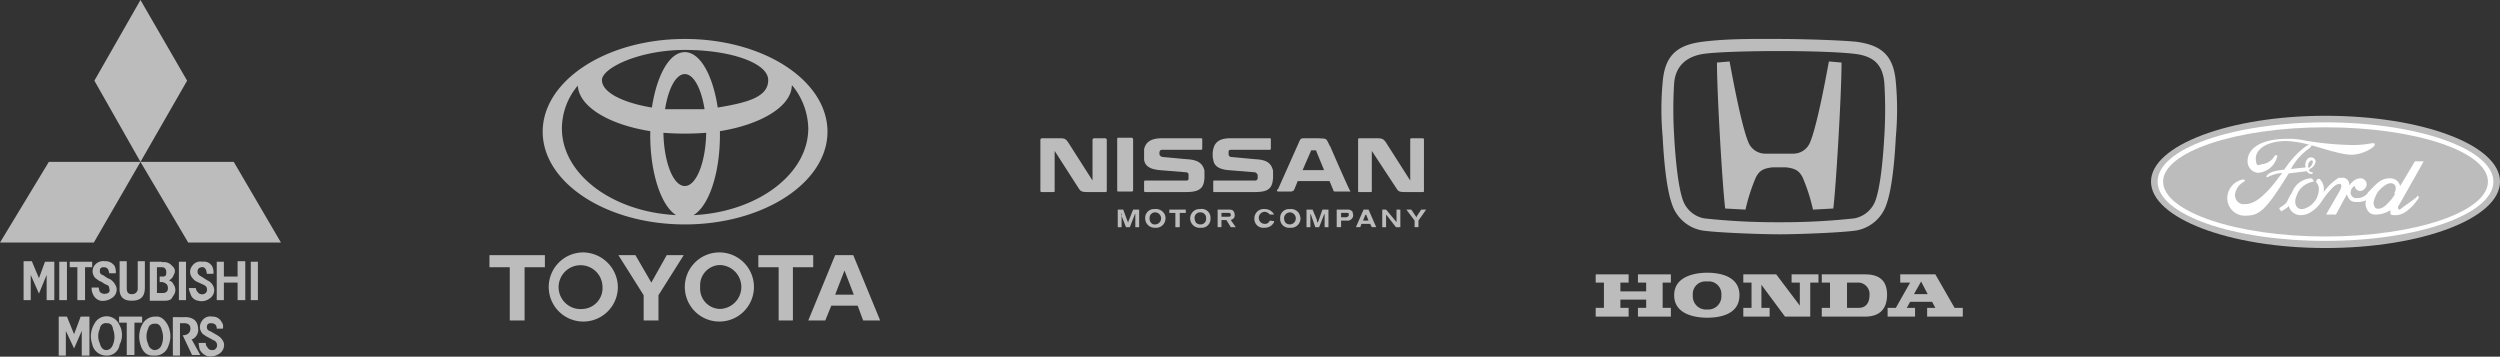 <svg xmlns="http://www.w3.org/2000/svg" viewBox="0 0 455.6 65"><rect x="0" y="0" width="455.6" height="65" fill="#333333" stroke="none"/><title>資產 1</title><g id="圖層_2" data-name="圖層 2"><g id="car_logo" data-name="car logo"><path d="M34.1,14.7,25.6,0,17.2,14.7l8.4,14.8,8.5-14.8Z" fill="#bcbcbc" fill-rule="evenodd"/><path d="M0,44.2H17.1l8.5-14.7H8.9L0,44.2Z" fill="#bcbcbc" fill-rule="evenodd"/><path d="M42.6,29.5h-17l8.7,14.7H51.2Z" fill="#bcbcbc" fill-rule="evenodd"/><path d="M9.9,47.7H8.2l-1.1,3L5.8,47.6H4.3v7.1H5.6V50.1l1.5,3.4,1.4-3.4v4.6H9.9v-7Zm2.3,7v-7H10.8v7Zm.5-6h1.4v6h1.4v-6h1.3v-1H12.7Zm21.2-1H32.6v7h1.3Zm10.8-.1H43.3v2.8H40.8V47.7H39.5v7h1.3V51.5h2.5v3.2h1.4Zm2.3.1H45.7v7H47Zm-26.1.8a2,2,0,0,0-1.8-.9,2,2,0,0,0-1.9.8,1.8,1.8,0,0,0,.2,2.3l.7.5c.6.2.8.5,1.3.7a.6.6,0,0,1,.5.6c.2.6,0,.9-.5,1a1.2,1.2,0,0,1-1.2-.3,2.4,2.4,0,0,1-.2-.8H16.7a2.3,2.3,0,0,0,.2,1.1,2,2,0,0,0,1.4,1.3,2.9,2.9,0,0,0,2.1-.5,1.8,1.8,0,0,0,.8-2,2.9,2.9,0,0,0-1.1-1.4,4,4,0,0,1-1.2-.7c-.6-.2-.7-.4-.7-.8s.1-.7.7-.7.9.3,1,1.1h1.2a2.7,2.7,0,0,0-.2-1.3Zm5.5,3.9V47.6H25.1v4.9A1,1,0,0,1,24,53.6c-.7,0-.9-.4-.9-1.1V47.6H21.8v4.8c-.1,1.6.6,2.4,2.2,2.4s2.4-.7,2.4-2.4Zm3.1-4.7H27.3v7.1h2.8c.7,0,1.2-.2,1.4-.8a1.7,1.7,0,0,0,.1-2.2c-.1-.3-.3-.5-.8-.7a1.8,1.8,0,0,0,.9-1.1,1.1,1.1,0,0,0-.3-1.5,1.9,1.9,0,0,0-1.9-.7Zm-.9,1h.9c.5,0,.8.3.8.9s-.1.7-.5.8h-.7v1h.5c.7.2,1,.5,1,1.1s-.3.9-1,.9h-1V48.7Zm-17.9,9v7.1H12V60.3l1.5,3.2,1.4-3.2v4.5h1.4V57.7H14.7l-1.2,3.2-1.3-3.2Zm15.2,1.1V57.7H21.7v1.1h1.4v5.9h1.4V58.8Zm6.9.1h.7c.8,0,1.2.3,1.2,1s-.5,1.2-1.4,1.2L35,64.7h1.5l-1.6-2.9h.2a1.9,1.9,0,0,0,1-2c-.1-1.4-1-2.1-2.7-2H31.5v7h1.3V58.9Z" fill="#bcbcbc" fill-rule="evenodd"/><path d="M17.2,59a4.4,4.4,0,0,0-.4,3.7,2.6,2.6,0,0,0,2.6,2.1,2.3,2.3,0,0,0,2.4-2,3.8,3.8,0,0,0-.1-3.7,2.5,2.5,0,0,0-4.5-.1Zm1,3.6a3.2,3.2,0,0,1,0-2.7,1.1,1.1,0,0,1,1.3-1c.6,0,1,.3,1.1,1.1a3.8,3.8,0,0,1-.1,3,1.3,1.3,0,0,1-1.1.8Q18.5,63.8,18.2,62.6Zm7.4.2c.4,1.4,1.2,2.1,2.5,2A2.5,2.5,0,0,0,30.7,63a4.5,4.5,0,0,0-.2-3.9c-.6-1-1.3-1.5-2.1-1.4A2.6,2.6,0,0,0,26,59a4.7,4.7,0,0,0-.4,3.8ZM27,59.9a1.1,1.1,0,0,1,1.2-.9c.6-.1,1.1.3,1.3,1.2a3.9,3.9,0,0,1-.1,2.8,1.4,1.4,0,0,1-1.3.8A1.4,1.4,0,0,1,27,62.7a3.4,3.4,0,0,1,0-2.8ZM38.7,48.6a1.7,1.7,0,0,0-1.8-.9,1.8,1.8,0,0,0-1.9.8,1.7,1.7,0,0,0,.1,2.2,2,2,0,0,0,.7.6l1.3.6c.4.2.6.4.6.7a.8.8,0,0,1-.6,1,1,1,0,0,1-1.1-.4,1.1,1.1,0,0,1-.3-.7H34.4a3.8,3.8,0,0,0,.3,1,1.7,1.7,0,0,0,1.4,1.3,2.4,2.4,0,0,0,2.1-.4,1.8,1.8,0,0,0,.8-1.9,2.1,2.1,0,0,0-1.2-1.4l-1.1-.7c-.6-.3-.7-.6-.7-.9s.1-.7.7-.8.9.3,1,1.2h1.2a2.5,2.5,0,0,0-.2-1.3Zm-1.9,9.9a1.8,1.8,0,0,0,.2,2.4l.6.4,1.3.7c.3.1.6.4.6.6a.9.9,0,0,1-.6,1.2c-.5,0-.8,0-1.1-.5a1.1,1.1,0,0,1-.3-.8H36.2a7.4,7.4,0,0,0,.2,1.2,2.4,2.4,0,0,0,1.4,1.2,2.8,2.8,0,0,0,2.1-.4,1.9,1.9,0,0,0,.9-2,2.6,2.6,0,0,0-1.2-1.4l-1.2-.7c-.6-.2-.7-.5-.7-.8s.1-.7.7-.7,1.1.2,1.1,1h1.1a1.3,1.3,0,0,0-.2-1.2,1.8,1.8,0,0,0-1.7-1,1.8,1.8,0,0,0-1.9.8Z" fill="#bcbcbc" fill-rule="evenodd"/><path d="M203.6,38.2h1.1l.7,1.9.2.5a.8.8,0,0,1,.1-.4l.8-2h1.1v3.2h-.7V38.9c0,.1-.1.1-.1.2l-.9,2.3h-.7l-.9-2.3v-.2c.1.1.1.1.1.2v2.3h-.7V38.2Zm6.9.5a1.1,1.1,0,0,1,0,2.2.8.8,0,0,1-.8-.4,1,1,0,0,1-.2-.7,1,1,0,0,1,1-1.1Zm-.1-.6a1.6,1.6,0,0,0-1.7,1.7,1.7,1.7,0,0,0,1.8,1.7,1.7,1.7,0,0,0,1.9-1.7,1.5,1.5,0,0,0-.4-1.1,1.8,1.8,0,0,0-1.6-.6Zm2.7.1h3v.6H215v2.6h-.8V38.8h-1.1Zm5.7.5a1,1,0,0,1,1,1.1,1,1,0,0,1-1,1.1,1.1,1.1,0,0,1-.9-.4,2,2,0,0,1-.2-.7A1,1,0,0,1,218.8,38.7Zm-.1-.6a1.7,1.7,0,0,0-1.8,1.7,1.7,1.7,0,0,0,1.9,1.7,1.6,1.6,0,0,0,1.8-1.7,1.6,1.6,0,0,0-1.9-1.7Zm3.9.7h1.2c.3,0,.4,0,.4.1a.4.4,0,0,1,.1.3c0,.3-.3.3-.5.3h-1.2v-.7Zm-.7,2.6h.7V40.1h.9l.8,1.3h.9l-.9-1.3.4-.2a.8.8,0,0,0,.3-.8,1,1,0,0,0-.2-.6c-.2-.3-.5-.3-.9-.3h-2v3.2Zm10.3-1.1c0,.2-.1.4-.4.7a1.9,1.9,0,0,1-1.4.5,1.6,1.6,0,0,1-1.8-1.7,1.7,1.7,0,0,1,1.9-1.7,1.9,1.9,0,0,1,1.7,1h-.8a1.3,1.3,0,0,0-.9-.5,1.1,1.1,0,1,0,0,2.2.9.9,0,0,0,.9-.6Zm2.9-1.6a1.1,1.1,0,1,1-.9,1.8,2,2,0,0,1-.2-.7,1.1,1.1,0,0,1,1.1-1.1Zm-.1-.6a1.6,1.6,0,0,0-1.7,1.7,1.6,1.6,0,0,0,1.8,1.7,1.7,1.7,0,0,0,1.9-1.7,2.1,2.1,0,0,0-.4-1.1,1.8,1.8,0,0,0-1.6-.6Zm3.1.1h1.1l.8,1.9a.7.7,0,0,0,.1.5c0-.1.1-.2.2-.4l.7-2h1.1v3.2h-.7V38.9c0,.1,0,.1-.1.2l-.9,2.3h-.7l-.8-2.3c-.1-.1-.1-.1-.1-.2v2.5h-.7V38.2Zm6.3.6h1.3c.1.1.1.2.1.4s-.3.4-.5.4h-.9v-.8Zm-.8,2.6h.8V40.2h1a1,1,0,0,0,1-.4.8.8,0,0,0,.2-.6c0-.2-.1-.4-.1-.6a1.1,1.1,0,0,0-1-.4h-1.9Zm5.8-1.2h-1l.4-1h.1v-.2c0,.1.1.1.1.2h0Zm-2.3,1.2h.8l.2-.6h1.6l.3.6h.8l-1.4-3.2h-.9l-1.4,3.2Zm4.8-3.2h.7l1.5,1.8.4.5V38.2h.7v3.2h-.8L253,39.6l-.4-.5v2.3h-.7Zm4.4,0h.9l.8,1.2c.1.1.1.1.1.2s.1-.1.1-.2l.8-1.2h.9l-1.4,2v1.2h-.7V40.2l-1.5-2ZM242.4,26.7c-.8-1.6-.5-1.4-2.1-1.5h-1.9c-1.5,0-1.3-.1-1.8,1l-3.7,8.3h-.1c-.2.4,0,.4.3.4h2.3l.4-.2.7-1.7h5.8l.7,1.7c0,.2.2.2.3.2h2.4c.4,0,.5.1.3-.2s-3.2-7.1-3.6-8.1Zm-5,4.3c.7-1.7,1.5-3.4,1.5-3.5s.1-.1.2-.1h.6c.1,0,.2,0,.2.2l1.4,3.4Zm-31.2-5.9h-2.4c-.2,0-.2.1-.2.3v9.2c0,.3,0,.3.3.3h2.2c.3,0,.4,0,.4-.3V25.4A.3.3,0,0,0,206.2,25.1Zm-4.8.1h-2a.3.3,0,0,0-.3.3v7.4L194.7,26c-.6-.9-.8-.8-2.5-.8h-2.3a.3.3,0,0,0-.3.3v9.2c0,.3.1.3.3.3h2c.3,0,.3,0,.3-.3V27.5l4.3,6.7c.5.8.7.8,2.2.8h2.7c.2,0,.3,0,.3-.3V25.5a.3.3,0,0,0-.3-.3Zm57.8,0h-1.9c-.3,0-.3.1-.3.3v7.4L252.6,26c-.6-.9-.9-.8-2.6-.8h-2.2c-.3,0-.3.1-.3.3v9.2c0,.3,0,.3.3.3h1.9c.3,0,.3,0,.3-.3V27.5l4.4,6.7c.5.8.6.8,2.2.8h2.6c.3,0,.3,0,.3-.3V25.5c0-.2,0-.3-.3-.3ZM216.1,29l-4.3-.4c-.3-.1-.5-.3-.5-.5v-.4c.1-.3.2-.4.5-.4h7c.2,0,.3,0,.3-.3V25.4c0-.2-.1-.2-.3-.2h-7.1c-1.8,0-2.9.6-3.2,2v1.9c.1.8.6,1.7,2.8,1.9l4.9.4c.4.1.4.3.4.5v.6c0,.3-.1.4-.4.4h-7.4c-.2,0-.3,0-.3.3v1.5c0,.3.1.3.3.3h7.3c1.8,0,3-.3,3.3-1.8a4.5,4.5,0,0,0,.1-1.1v-1c-.4-1.7-1.7-2-3.4-2.1Zm12.5,0-4.3-.4a.5.5,0,0,1-.4-.5v-.4c0-.3.1-.4.5-.4h6.9c.2,0,.3,0,.3-.3V25.4c0-.2-.1-.2-.3-.2h-7.1c-1.8,0-2.8.6-3.1,2a3.4,3.4,0,0,0-.1,1,2.8,2.8,0,0,0,.1.9c.1.8.6,1.7,2.7,1.9l4.9.4a.8.8,0,0,1,.5.5v.6c-.1.3-.2.4-.5.4h-7.3c-.3,0-.3,0-.3.3v1.5c0,.3,0,.3.3.3h7.2c1.9,0,3-.3,3.3-1.8a4.5,4.5,0,0,0,.1-1.1v-1c-.4-1.7-1.6-2-3.4-2.1Z" fill="#bcbcbc" fill-rule="evenodd"/><path d="M124.8,7.1c-14.3,0-25.9,7.6-25.9,16.9s11.6,16.9,25.9,16.9,26-7.6,26-16.9S139.2,7.1,124.8,7.1Zm0,2c8.4,0,15.2,2.4,15.2,5.5s-3.8,4.1-9.2,5h0c-.9-5.9-3.2-10.1-6-10.1s-5.1,4.2-6,10.1h0c-5.4-.9-9.1-2.8-9.1-5S116.5,9.1,124.8,9.1Zm3.6,10.8h-7.2c.6-3.8,2-6.4,3.6-6.4S127.8,16.1,128.4,19.9Zm-5.2,19.3c-11.7-.6-20.8-7.5-20.8-15.8a12.2,12.2,0,0,1,2.9-7.8h0c.2,3.8,5.6,7.1,13.2,8.3v.7c0,7,2,12.9,4.7,14.6Zm1.6-5.3c-2.1,0-3.8-4.3-3.9-9.7h0a50.8,50.8,0,0,0,7.8,0h0C128.6,29.6,126.9,33.9,124.8,33.9Zm1.7,5.3h-.1c2.8-1.7,4.8-7.6,4.8-14.6v-.7c7.5-1.2,13-4.5,13.1-8.3h.1a12.7,12.7,0,0,1,2.9,7.8C147.3,31.7,138.1,38.6,126.5,39.2Z" fill="#bcbcbc"/><path d="M131.1,46a6.3,6.3,0,0,0-6.3,6.3,6.3,6.3,0,0,0,12.6,0A6.3,6.3,0,0,0,131.1,46Zm0,10.3a3.7,3.7,0,0,1-3.5-4,3.7,3.7,0,0,1,3.5-4,4,4,0,0,1,0,8Z" fill="#bcbcbc" fill-rule="evenodd"/><polygon points="148.2 46.5 138.2 46.5 138.2 48.7 141.9 48.7 141.9 58.4 144.5 58.4 144.5 48.7 148.2 48.7 148.2 46.5" fill="#bcbcbc" fill-rule="evenodd"/><path d="M155.5,46.5h-3.3l-4.9,11.9h3.1l1.1-2.7h4.8l1,2.7h3.1Zm-1.6,7.2h-1.7l1.7-4.4h0l1.7,4.4Z" fill="#bcbcbc" fill-rule="evenodd"/><polygon points="89.2 48.7 92.9 48.7 92.9 58.4 95.6 58.4 95.6 48.7 99.3 48.7 99.3 46.5 89.2 46.5 89.2 48.7" fill="#bcbcbc" fill-rule="evenodd"/><path d="M106.3,46a6.3,6.3,0,0,0-6.3,6.3,6.3,6.3,0,0,0,6.3,6.3,6.3,6.3,0,0,0,6.3-6.3A6.4,6.4,0,0,0,106.3,46Zm0,10.3a4,4,0,1,1,3.5-4A3.8,3.8,0,0,1,106.3,56.3Z" fill="#bcbcbc" fill-rule="evenodd"/><polygon points="118.7 51.5 115.8 46.5 112.7 46.5 117.3 53.8 117.3 58.4 118.7 58.4 120 58.4 120 53.8 124.6 46.5 121.5 46.5 118.7 51.5" fill="#bcbcbc" fill-rule="evenodd"/><path d="M423.8,45.2c17.5,0,31.8-5.4,31.8-12.1s-14.3-12-31.8-12S392,26.5,392,33.1s14.2,12.1,31.8,12.1Z" fill="#bcbcbc" fill-rule="evenodd"/><path d="M423.8,43.9c-16.9,0-30.6-4.8-30.6-10.8s13.7-10.8,30.6-10.8,30.6,4.9,30.6,10.8S440.7,43.9,423.8,43.9Z" fill="#fff" fill-rule="evenodd"/><path d="M423.8,43.1c16.3,0,29.6-4.5,29.6-10s-13.3-9.9-29.6-9.9-29.6,4.5-29.6,9.9,13.2,10,29.6,10Z" fill="#bcbcbc" fill-rule="evenodd"/><path d="M431.5,35.1c1.4-1.3,2.2-2.7,4.2-2.6a1.8,1.8,0,0,1,1.7,1.4l2.7-4.5h1.6l-4.4,7.8a1.1,1.1,0,0,0-.3.7c.1.4.6.3.4.3s2.5-1.8,2.9-2.2.2-.3.3-.3.2.1.2.3a1.5,1.5,0,0,1-.3.5c-.8,1.1-2.2,2.6-3.7,2.7s-1.1-.3-1.2-.9a4.8,4.8,0,0,1-2.7.8,1.6,1.6,0,0,1-1.6-1.1,1.9,1.9,0,0,1-.1-1.5,3.8,3.8,0,0,1-1.9.3c-.8,0-1.3-.4-1.6-1.4l-2,3.7h-1.8l2.2-3.8a4.9,4.9,0,0,0,.6-1.3c0-.3-.1-.5-.4-.5a2.2,2.2,0,0,0-1.2.7,16,16,0,0,0-2,2.5c-.8,1.2-2.2,2.5-3.7,2.5a2.2,2.2,0,0,1-2.3-1.7s-.1.3-1,.8-.3.2-.4.1a.5.5,0,0,1-.3-.5l.6-.4c.8-.5.9-1,.9-1a10,10,0,0,1,.8-1.4,3.9,3.9,0,0,1,3.4-2.6c.3,0,.4.2.4.3a.2.2,0,0,1,.1.3,4,4,0,0,0-2.6,1.6,6.1,6.1,0,0,0-.7,1.7c-.1,1,.3,1.6,1,1.7s2.2-.6,2.9-2a4.3,4.3,0,0,0,.4-1.7,1.9,1.9,0,0,0-.5-1.2c0-.4.2-.6.5-.6s.2,0,.2.1a2.4,2.4,0,0,1,.7,1.8,1.3,1.3,0,0,1-.1.6,9.9,9.9,0,0,1,2.8-2.7h.5a1.2,1.2,0,0,1,1.4,1.4c.8-1,1.4-1.3,2.1-1.3a1.1,1.1,0,0,1,1.1,1.1,1.3,1.3,0,0,1-1.1,1.2c-.6,0-.9-.3-1.1-.9a1.3,1.3,0,0,0-.7,1,1,1,0,0,0,1.1,1.2,2.5,2.5,0,0,0,2-.9Zm1.3-8.8c0,.6-2.3,1.9-4.3,1.9s-6.2-1.5-7.6-1.8a19.2,19.2,0,0,0-4.2-.7c-3.9,0-5.7,1.7-5.6,3.3s.5,1,1.3.9a3.1,3.1,0,0,0,2.2-1.6h.3c.2.1.1.2.1.2a3.9,3.9,0,0,1-3.5,3,2.1,2.1,0,0,1-1.9-2.2c0-2,2.1-4,7.2-4a12.7,12.7,0,0,1,3.2.3,55.4,55.4,0,0,0,7.6.8,19.6,19.6,0,0,0,3.4-.1l1.3-.2c.5,0,.5.1.5.3Z" fill="#fff" fill-rule="evenodd"/><path d="M435.8,33.4c-.7-.1-1.6.6-2.4,1.5a5.8,5.8,0,0,0-.8,1.8,1.4,1.4,0,0,0,.3,1.2c.1.1,1,.5,2.2-.8a7.6,7.6,0,0,0,1.4-1.8h-.2C436.8,34.4,436.7,33.5,435.8,33.4Z" fill="#bcbcbc" fill-rule="evenodd"/><path d="M420.8,31c0,.2.3.4.6.4s-.1.4-.2.3a.9.9,0,0,1-.8-.5l-3.3.4c-4.1,6.6-5.3,7.7-7.8,7.7a3.2,3.2,0,0,1-3.4-3.3,3.5,3.5,0,0,1,2.9-3.3c.2,0,.3.1.3.2s-.1.2-.3.3a3.1,3.1,0,0,0-1.5,2.3,1.7,1.7,0,0,0,1.3,1.7h.6c2,0,4.2-2.2,6.7-5.7a7.8,7.8,0,0,0-2.5.7c-.2.2-.3.1-.4-.1l.2-.2c.6-.8,2.6-.9,3.1-1,1.8-2.8,4.2-4.6,4.7-4.6s.2.1.2.3-.3.3-.3.4a10.7,10.7,0,0,0-3.4,3.8l2.7-.3a2,2,0,0,1-.1-.5c.1-.9.6-1.4,1.2-1.3a.8.8,0,0,1,.7.7,1.7,1.7,0,0,1-.6,1.1l-.6.4Z" fill="#fff" fill-rule="evenodd"/><path d="M420.7,30.6s.2,0,.5-.4a1.5,1.5,0,0,0,.3-.7c0-.1-.1-.3-.2-.3a.9.9,0,0,0-.6.6,1.1,1.1,0,0,0,0,.8Z" fill="#bcbcbc" fill-rule="evenodd"/><path d="M339.9,50H332v1.5h1.5v4.6H332v1.6h7.9c2.1,0,4-.9,4-4S341.8,50,339.9,50Zm-1.1,6.1h-2.2V51.5h2.2a2.1,2.1,0,0,1,1.9,2.3C340.7,55.2,340,56.1,338.8,56.1Z" fill="#bcbcbc"/><path d="M311.1,49.7c-1.4,0-6,.3-6,4.1s4.5,4.1,6,4.1,5.9-.2,5.9-4.1S312.5,49.7,311.1,49.7Zm0,6.7a2.4,2.4,0,0,1-2.6-2.6,2.3,2.3,0,0,1,2.6-2.5,2.3,2.3,0,0,1,2.6,2.5A2.4,2.4,0,0,1,311.1,56.4Z" fill="#bcbcbc"/><polygon points="298.5 51.5 300 51.5 300 53.1 295.3 53.1 295.3 51.5 296.8 51.5 296.8 50 290.8 50 290.8 51.5 292.3 51.5 292.3 56.1 290.8 56.1 290.8 57.7 296.8 57.7 296.8 56.1 295.3 56.1 295.3 54.6 300 54.6 300 56.1 298.5 56.1 298.5 57.7 304.5 57.7 304.5 56.1 303 56.1 303 51.5 304.5 51.5 304.5 50 298.5 50 298.5 51.5" fill="#bcbcbc"/><polygon points="326.5 51.5 328 51.5 328 55.7 323.7 50 317.7 50 317.7 51.5 319.2 51.5 319.2 56.1 317.7 56.1 317.7 57.7 322.5 57.7 322.5 56.1 321 56.1 321 51.9 325.3 57.7 329.9 57.7 329.9 51.5 331.4 51.5 331.4 50 326.5 50 326.5 51.5" fill="#bcbcbc"/><path d="M352.7,50h-6.4v1.5h1.8l-2.6,4.6H344v1.6h5V56.1h-1.5l.6-1.1h4l.6,1.1h-1.5v1.6h6.5V56.1h-1.5Zm-3.9,3.6,1.3-2.3,1.2,2.3Z" fill="#bcbcbc"/><path d="M324.3,30.5H323c-1.8.2-2.4.7-3,1.8a33.5,33.5,0,0,0-1.9,5.9l-3.7-.2c-.5-4-1.5-20.9-1.5-26.6l2.3-.2c.5,2.7,2.2,12,3.5,14.9a3.3,3.3,0,0,0,3,1.9h5.1a3.3,3.3,0,0,0,3-1.9c1.3-2.9,3-12.2,3.5-14.9l2.3.2c0,5.7-1,22.6-1.5,26.6l-3.7.2a33.5,33.5,0,0,0-1.9-5.9c-.6-1.1-1.2-1.6-3-1.8h-1.2" fill="#bcbcbc"/><path d="M324.3,42.7c-3.5,0-11.5-.3-14.1-.7a7.1,7.1,0,0,1-5.5-4.8c-.8-2.2-1.4-6.4-1.7-12.3a54.3,54.3,0,0,1,0-9.9c.4-4.9,2.6-6.8,7.3-7.4s10.2-.5,14-.5,10.7.2,13.9.5c4.7.6,6.9,2.5,7.3,7.4a54.3,54.3,0,0,1,0,9.9c-.3,5.9-.9,10.1-1.7,12.3a7.1,7.1,0,0,1-5.5,4.8c-2.6.4-10.6.7-14,.7Zm13.6-2.9a5.1,5.1,0,0,0,3.9-3.3c.5-1.4,1.2-4.6,1.6-11.7a78.1,78.1,0,0,0,0-9.7c-.3-3.3-1.9-4.9-5.5-5.3s-9.9-.5-13.6-.5-10.7.1-13.7.5-5.2,2-5.5,5.3a78.1,78.1,0,0,0,0,9.7c.4,7.1,1.1,10.3,1.6,11.7a5.1,5.1,0,0,0,3.9,3.3,122.3,122.3,0,0,0,13.7.7,121.7,121.7,0,0,0,13.6-.7" fill="#bcbcbc"/></g></g></svg>